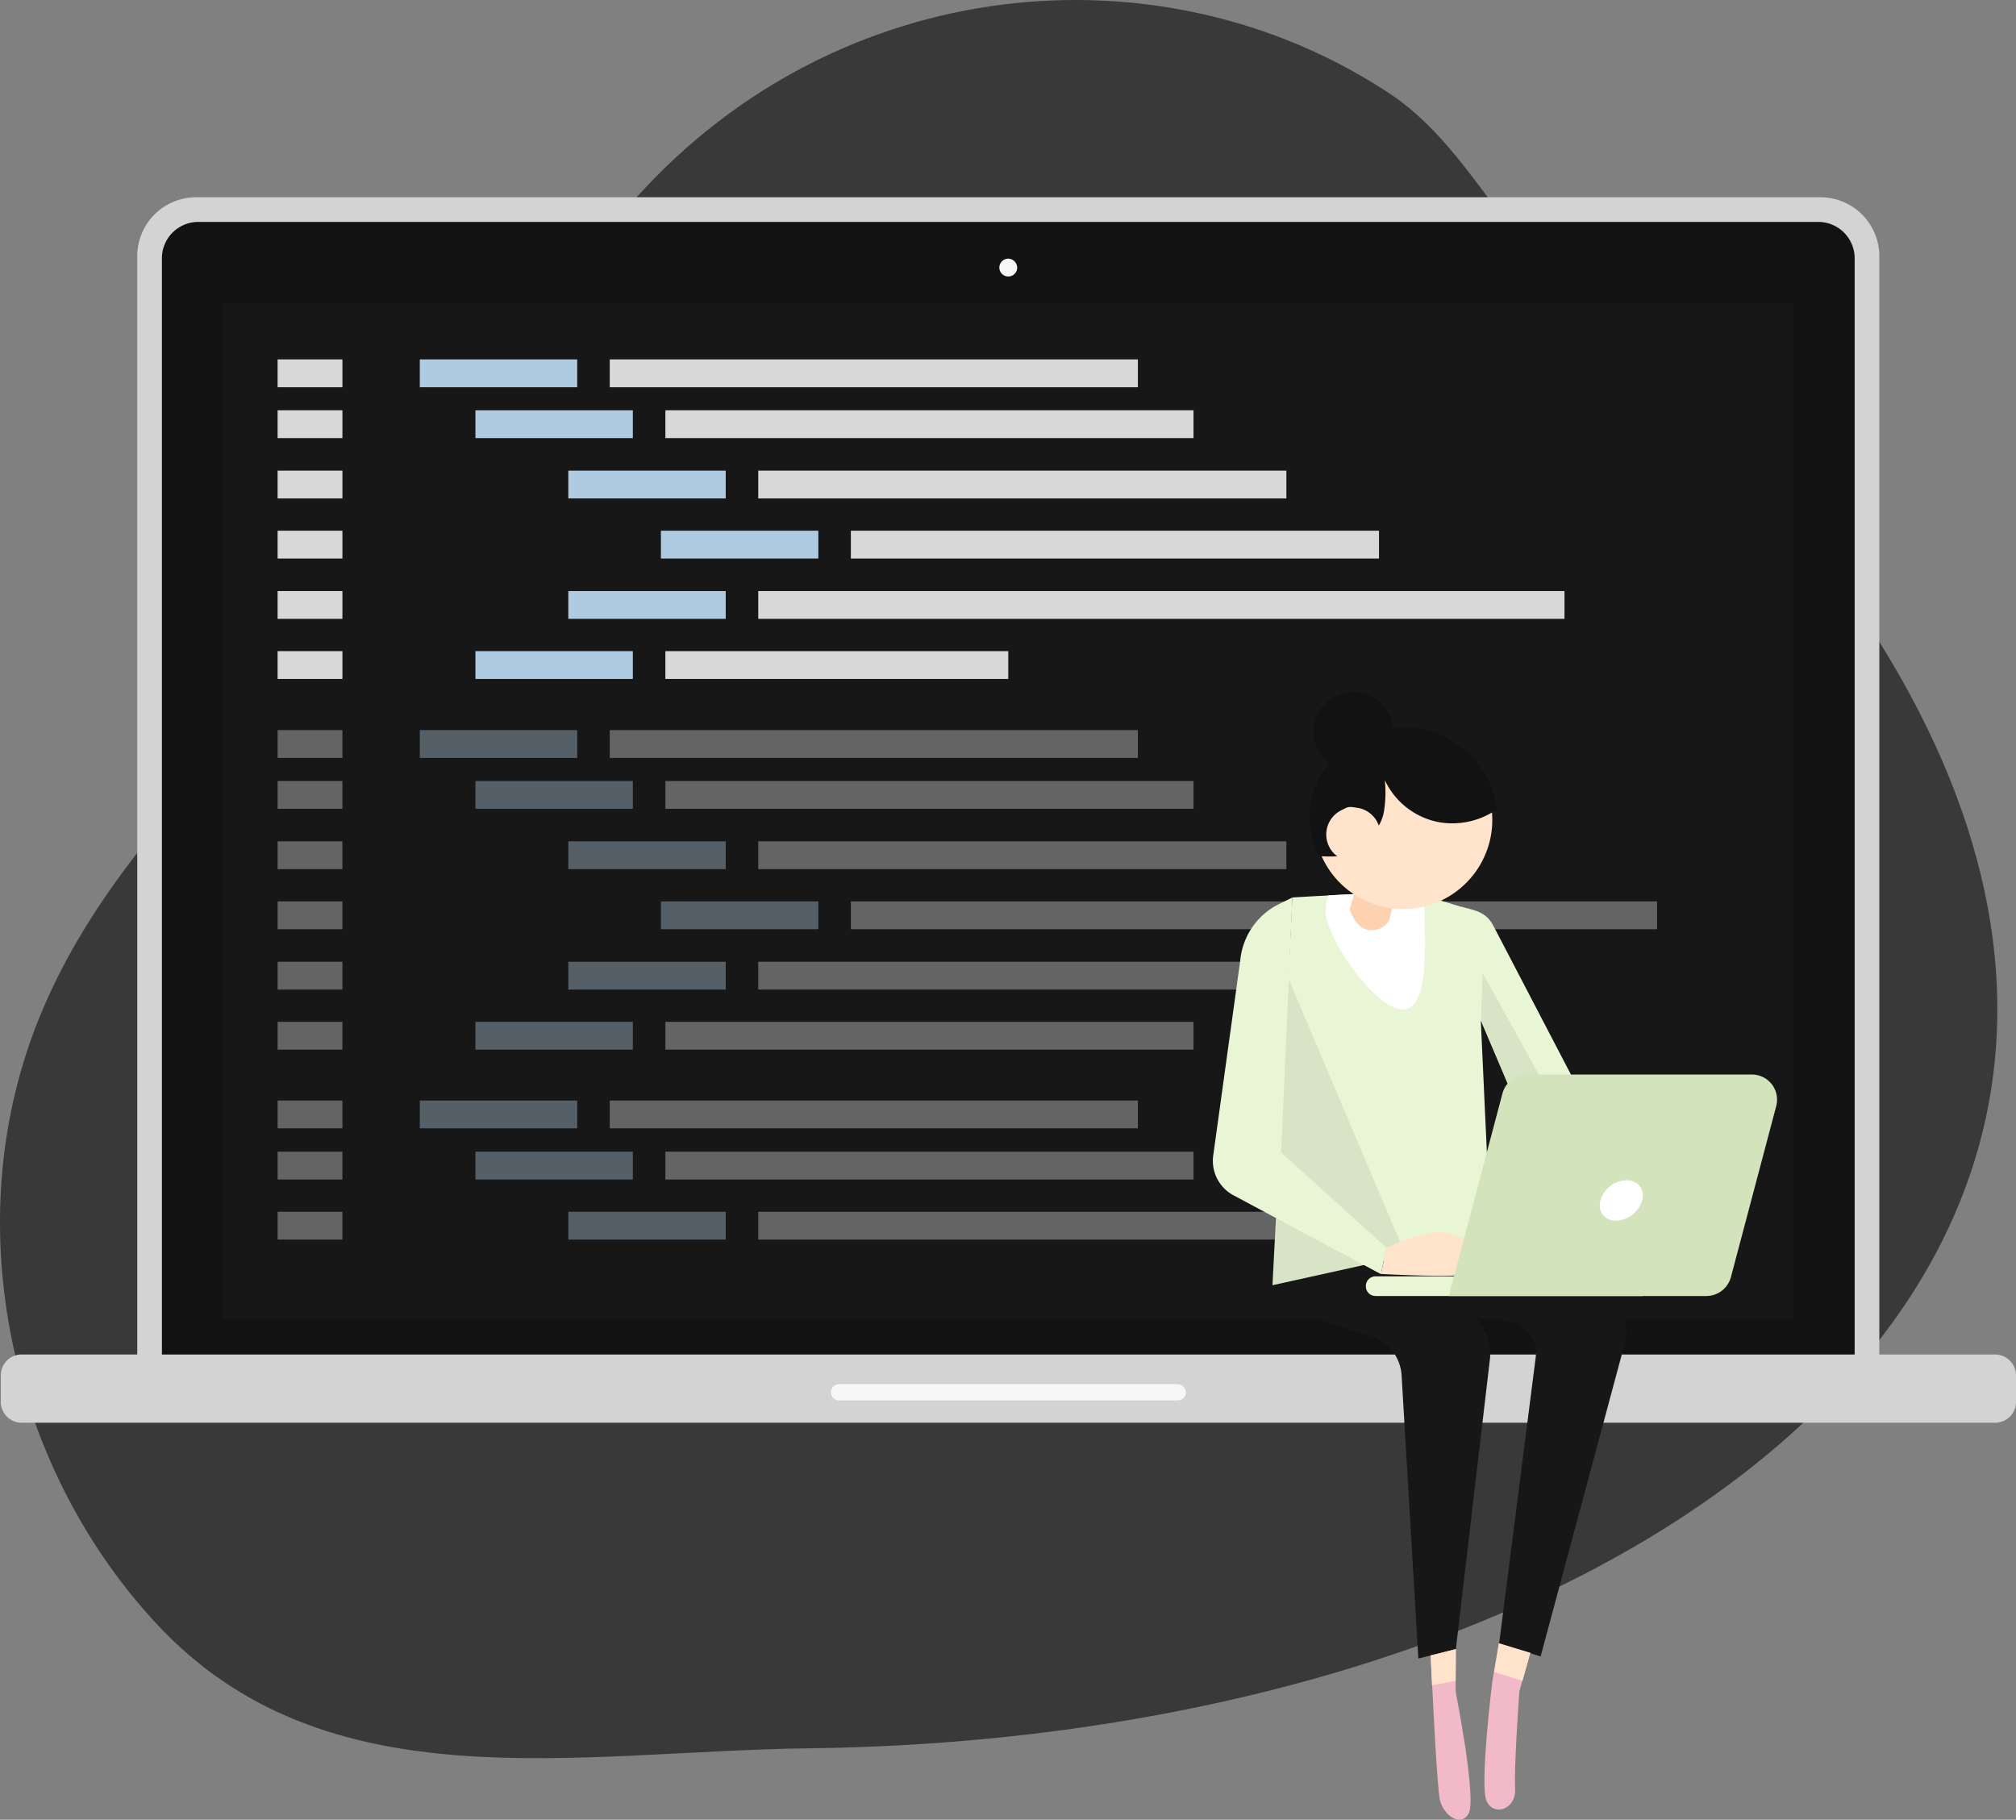 <svg xmlns="http://www.w3.org/2000/svg" width="693.496" height="626" viewBox="0 0 693.496 626">
  <rect x="0" y="0" width="693.496" height="626" fill="#808080" stroke="none"/>
  <g id="software-engineer" transform="translate(-33.687 -46.412)">
    <path id="Tracé_8" data-name="Tracé 8" d="M511.485,78.44C432.877,26.636,322.41,37.105,252.917,114c-38,42.057-53.428,99.907-92.868,141.062-44.4,46.389-97.471,91.424-117.6,154.6-21.389,67.146-2.617,144.13,45.215,195.483C145.88,667.6,231.438,648.823,312.3,647.83c331.129-4.152,577.242-225.175,264.073-497.641C550.2,127.266,537.477,95.5,511.485,78.44Z" fill="#111" opacity="0.63"/>
    <path id="Tracé_9" data-name="Tracé 9" d="M664.957,121.6H106.306A20.26,20.26,0,0,0,86,141.816V526.554H685.263V141.816A20.26,20.26,0,0,0,664.957,121.6Z" transform="translate(-5.1 -7.33)" fill="#d3d3d3"/>
    <path id="Tracé_10" data-name="Tracé 10" d="M665.151,131H107.945A12.518,12.518,0,0,0,95.4,143.545v378.24H677.7V143.545A12.518,12.518,0,0,0,665.151,131Z" transform="translate(-6.017 -8.247)" fill="#121212"/>
    <rect id="Rectangle_49" data-name="Rectangle 49" width="540.42" height="349.36" transform="translate(110.321 150.731)" fill="#171717"/>
    <path id="Tracé_11" data-name="Tracé 11" d="M420.737,148.069A3.069,3.069,0,1,1,417.669,145,3.162,3.162,0,0,1,420.737,148.069Z" transform="translate(-37.137 -9.612)" fill="#f6f6f6"/>
    <rect id="Rectangle_50" data-name="Rectangle 50" width="54.15" height="9.567" transform="translate(178.1 170.044)" fill="#afcbe1"/>
    <rect id="Rectangle_51" data-name="Rectangle 51" width="22.292" height="9.567" transform="translate(129.184 170.044)" fill="#d8d8d8"/>
    <rect id="Rectangle_52" data-name="Rectangle 52" width="22.292" height="9.567" transform="translate(129.184 187.553)" fill="#d8d8d8"/>
    <rect id="Rectangle_53" data-name="Rectangle 53" width="22.292" height="9.567" transform="translate(129.184 208.311)" fill="#d8d8d8"/>
    <rect id="Rectangle_54" data-name="Rectangle 54" width="22.292" height="9.567" transform="translate(129.184 228.978)" fill="#d8d8d8"/>
    <rect id="Rectangle_55" data-name="Rectangle 55" width="22.292" height="9.567" transform="translate(129.184 249.736)" fill="#d8d8d8"/>
    <rect id="Rectangle_56" data-name="Rectangle 56" width="22.292" height="9.567" transform="translate(129.184 270.403)" fill="#d8d8d8"/>
    <rect id="Rectangle_57" data-name="Rectangle 57" width="181.674" height="9.567" transform="translate(243.441 170.044)" fill="#d8d8d8"/>
    <rect id="Rectangle_58" data-name="Rectangle 58" width="54.15" height="9.567" transform="translate(197.233 187.553)" fill="#afcbe1"/>
    <rect id="Rectangle_59" data-name="Rectangle 59" width="181.674" height="9.567" transform="translate(262.574 187.553)" fill="#d8d8d8"/>
    <rect id="Rectangle_60" data-name="Rectangle 60" width="54.15" height="9.567" transform="translate(229.181 208.311)" fill="#afcbe1"/>
    <rect id="Rectangle_61" data-name="Rectangle 61" width="181.674" height="9.567" transform="translate(294.523 208.311)" fill="#d8d8d8"/>
    <rect id="Rectangle_62" data-name="Rectangle 62" width="54.15" height="9.567" transform="translate(261.04 228.978)" fill="#afcbe1"/>
    <rect id="Rectangle_63" data-name="Rectangle 63" width="181.674" height="9.567" transform="translate(326.381 228.978)" fill="#d8d8d8"/>
    <rect id="Rectangle_64" data-name="Rectangle 64" width="54.15" height="9.567" transform="translate(229.181 249.736)" fill="#afcbe1"/>
    <rect id="Rectangle_65" data-name="Rectangle 65" width="277.34" height="9.567" transform="translate(294.523 249.736)" fill="#d8d8d8"/>
    <rect id="Rectangle_66" data-name="Rectangle 66" width="54.15" height="9.567" transform="translate(197.233 270.403)" fill="#afcbe1"/>
    <rect id="Rectangle_67" data-name="Rectangle 67" width="117.957" height="9.567" transform="translate(262.574 270.403)" fill="#d8d8d8"/>
    <rect id="Rectangle_68" data-name="Rectangle 68" width="54.15" height="9.567" transform="translate(178.1 297.568)" fill="#afcbe1" opacity="0.4"/>
    <rect id="Rectangle_69" data-name="Rectangle 69" width="22.292" height="9.567" transform="translate(129.184 297.568)" fill="#d8d8d8" opacity="0.4"/>
    <rect id="Rectangle_70" data-name="Rectangle 70" width="22.292" height="9.567" transform="translate(129.184 315.077)" fill="#d8d8d8" opacity="0.4"/>
    <rect id="Rectangle_71" data-name="Rectangle 71" width="22.292" height="9.567" transform="translate(129.184 335.834)" fill="#d8d8d8" opacity="0.4"/>
    <rect id="Rectangle_72" data-name="Rectangle 72" width="22.292" height="9.567" transform="translate(129.184 356.502)" fill="#d8d8d8" opacity="0.4"/>
    <rect id="Rectangle_73" data-name="Rectangle 73" width="22.292" height="9.567" transform="translate(129.184 377.259)" fill="#d8d8d8" opacity="0.4"/>
    <rect id="Rectangle_74" data-name="Rectangle 74" width="22.292" height="9.567" transform="translate(129.184 397.927)" fill="#d8d8d8" opacity="0.4"/>
    <rect id="Rectangle_75" data-name="Rectangle 75" width="181.674" height="9.567" transform="translate(243.441 297.568)" fill="#d8d8d8" opacity="0.4"/>
    <rect id="Rectangle_76" data-name="Rectangle 76" width="54.15" height="9.567" transform="translate(197.233 315.077)" fill="#afcbe1" opacity="0.4"/>
    <rect id="Rectangle_77" data-name="Rectangle 77" width="181.674" height="9.567" transform="translate(262.574 315.077)" fill="#d8d8d8" opacity="0.4"/>
    <rect id="Rectangle_78" data-name="Rectangle 78" width="54.15" height="9.567" transform="translate(229.181 335.834)" fill="#afcbe1" opacity="0.4"/>
    <rect id="Rectangle_79" data-name="Rectangle 79" width="181.674" height="9.567" transform="translate(294.523 335.834)" fill="#d8d8d8" opacity="0.4"/>
    <rect id="Rectangle_80" data-name="Rectangle 80" width="54.15" height="9.567" transform="translate(178.1 425.002)" fill="#afcbe1" opacity="0.4"/>
    <rect id="Rectangle_81" data-name="Rectangle 81" width="22.292" height="9.567" transform="translate(129.184 425.002)" fill="#d8d8d8" opacity="0.4"/>
    <rect id="Rectangle_82" data-name="Rectangle 82" width="22.292" height="9.567" transform="translate(129.184 442.601)" fill="#d8d8d8" opacity="0.4"/>
    <rect id="Rectangle_83" data-name="Rectangle 83" width="22.292" height="9.567" transform="translate(129.184 463.268)" fill="#d8d8d8" opacity="0.4"/>
    <rect id="Rectangle_84" data-name="Rectangle 84" width="181.674" height="9.567" transform="translate(243.441 425.002)" fill="#d8d8d8" opacity="0.4"/>
    <rect id="Rectangle_85" data-name="Rectangle 85" width="54.15" height="9.567" transform="translate(197.233 442.601)" fill="#afcbe1" opacity="0.4"/>
    <rect id="Rectangle_86" data-name="Rectangle 86" width="181.674" height="9.567" transform="translate(262.574 442.601)" fill="#d8d8d8" opacity="0.4"/>
    <rect id="Rectangle_87" data-name="Rectangle 87" width="54.15" height="9.567" transform="translate(229.181 463.268)" fill="#afcbe1" opacity="0.4"/>
    <rect id="Rectangle_88" data-name="Rectangle 88" width="181.674" height="9.567" transform="translate(294.523 463.268)" fill="#d8d8d8" opacity="0.4"/>
    <rect id="Rectangle_89" data-name="Rectangle 89" width="54.15" height="9.567" transform="translate(261.04 356.502)" fill="#afcbe1" opacity="0.4"/>
    <rect id="Rectangle_90" data-name="Rectangle 90" width="277.34" height="9.567" transform="translate(326.381 356.502)" fill="#d8d8d8" opacity="0.4"/>
    <rect id="Rectangle_91" data-name="Rectangle 91" width="54.15" height="9.567" transform="translate(229.181 377.259)" fill="#afcbe1" opacity="0.4"/>
    <rect id="Rectangle_92" data-name="Rectangle 92" width="181.674" height="9.567" transform="translate(294.523 377.259)" fill="#d8d8d8" opacity="0.4"/>
    <rect id="Rectangle_93" data-name="Rectangle 93" width="54.15" height="9.567" transform="translate(197.233 397.927)" fill="#afcbe1" opacity="0.4"/>
    <rect id="Rectangle_94" data-name="Rectangle 94" width="181.674" height="9.567" transform="translate(262.574 397.927)" fill="#d8d8d8" opacity="0.4"/>
    <path id="Tracé_12" data-name="Tracé 12" d="M719.994,562.7H41.13A7.145,7.145,0,0,0,34,569.83v9.206a7.145,7.145,0,0,0,7.13,7.13H720.084a7.145,7.145,0,0,0,7.13-7.13V569.83A7.222,7.222,0,0,0,719.994,562.7Z" transform="translate(-0.03 -50.336)" fill="#d3d3d3"/>
    <path id="Tracé_13" data-name="Tracé 13" d="M469.621,574H353.2a2.8,2.8,0,1,0,0,5.6H469.711a2.812,2.812,0,0,0,2.8-2.8A2.953,2.953,0,0,0,469.621,574Z" transform="translate(-30.878 -51.437)" fill="#f7f7f7"/>
    <path id="Tracé_14" data-name="Tracé 14" d="M587.635,674.669l-.09,14.53s1.805,9.3,3.339,19.223c1.444,9.928,2.617,20.487,1.083,22.924-2.978,4.874-8.845,0-9.837-4.874s-2.437-35.288-2.437-35.288L578.7,671.6Zm14.8-1.986-2.256,13.086s-4.422,35.739-1.985,41.154,10.289,2.978,9.837-4.422c-.451-7.31,1.444-33.3,1.444-33.3l4.422-15.7Z" transform="translate(-53.136 -60.953)" fill="#f2bac9"/>
    <path id="Tracé_15" data-name="Tracé 15" d="M590.715,496.241l-1.083,16.065,41.515,20.036a17.968,17.968,0,0,1,8.664,20.938l-28.7,106.766-14.26-4.513L609.4,557.341a11.156,11.156,0,0,0-9.3-12.635l-14.8-2.346-15.7-16.065,18.231,16.335a17.807,17.807,0,0,1,5.776,15.7l-11.642,99.185-12.906,3.249-5.776-97.561A15.145,15.145,0,0,0,552.81,549.85l-25.541-8.123a14.182,14.182,0,0,1-6.769-11.642l1.083-34.385Z" transform="translate(-47.462 -43.803)" fill="#171717"/>
    <path id="Tracé_16" data-name="Tracé 16" d="M518.7,521.6l6.859-133.39S553.9,386.5,562.381,386.5c4.6,0,12.455,2.166,18.682,4.152,5.866,1.9,10.65,1.715,13.538,7.13l46.479,89.167-28.609,2.708-9.567-10.83,4.874-7.31-17.418-40.974L593.789,505Z" transform="translate(-47.286 -33.067)" fill="#e9f6d6"/>
    <path id="Tracé_17" data-name="Tracé 17" d="M598.742,417.3l30.866,55.685-9.567,11.281a16.161,16.161,0,0,1-7.581-.451l-1.715-1.986,4.874-7.31L598.2,433.545Z" transform="translate(-55.037 -36.16)" fill="#0f0f0f" opacity="0.08"/>
    <path id="Tracé_18" data-name="Tracé 18" d="M565.534,426.852c-9.386,0-26.534-24.458-26.534-33.844a17.92,17.92,0,0,1,.9-5.415c8.754-.451,19.675-.993,24.458-.993a40.6,40.6,0,0,1,7.762,1.083,17.342,17.342,0,0,1,.9,5.325C572.934,402.394,574.92,426.852,565.534,426.852Z" transform="translate(-49.266 -33.167)" fill="#fff"/>
    <path id="Tracé_19" data-name="Tracé 19" d="M522.13,414,518.7,525.1l45.847-11.01Z" transform="translate(-47.286 -35.838)" fill="#0f0f0f" opacity="0.08"/>
    <path id="Tracé_20" data-name="Tracé 20" d="M568.045,370.542c-.812,1.624-6.408,23.465-6.408,23.465a6.956,6.956,0,0,1-6.769,3.159c-4.783-.361-6.769-7.13-6.769-7.13l8.393-27.436Z" transform="translate(-50.153 -30.827)" fill="#fcd2b1"/>
    <path id="Tracé_21" data-name="Tracé 21" d="M537.6,353.556c0,15.072,15.974,31.768,31.046,31.768s23.465-16.7,23.465-31.768a27.256,27.256,0,0,0-54.511,0Z" transform="translate(-49.129 -27.288)" fill="#ffbcc6"/>
    <circle id="Ellipse_1" data-name="Ellipse 1" cx="30.685" cy="30.685" r="30.685" transform="translate(481.125 303.103) rotate(-9.259)" fill="#ffe3ca"/>
    <path id="Tracé_22" data-name="Tracé 22" d="M561.9,521.425c1.173-.361,11.281-5.325,18.411-5.325s15.884,7.581,15.884,7.581,1.173,3.971-3.61,3.159.632,2.978.632,2.978a43.819,43.819,0,0,1-5.866.993c-5.6.812-27.256-.361-27.256-.361Z" transform="translate(-51.323 -45.792)" fill="#ffe3ca"/>
    <path id="Tracé_23" data-name="Tracé 23" d="M523.343,388.5l-3.881,87.723,36.1,32.671-1.715,9.206-50.811-27.165a13.439,13.439,0,0,1-6.949-13.538l9.3-67.146a24.144,24.144,0,0,1,13.357-19.494Zm28.609,137.091h91.875v-6.769H551.953a3.332,3.332,0,0,0-3.339,3.339h0A3.3,3.3,0,0,0,551.953,525.591Z" transform="translate(-45.071 -33.352)" fill="#e9f6d6"/>
    <path id="Tracé_24" data-name="Tracé 24" d="M585.9,532.171h88.626a8.774,8.774,0,0,0,8.393-6.408l15.613-58.934A8.636,8.636,0,0,0,690.139,456H612.795a8.774,8.774,0,0,0-8.393,6.408Z" transform="translate(-53.838 -39.933)" fill="#d4e4bc"/>
    <path id="Tracé_25" data-name="Tracé 25" d="M585.9,532.171h88.626a8.774,8.774,0,0,0,8.393-6.408l15.613-58.934A8.636,8.636,0,0,0,690.139,456H612.795a8.774,8.774,0,0,0-8.393,6.408Z" transform="translate(-53.838 -39.933)" fill="#d4e4bc" opacity="0.22"/>
    <path id="Tracé_26" data-name="Tracé 26" d="M643.676,503.249c-.993,3.881,1.444,6.949,5.415,6.949a9.763,9.763,0,0,0,8.935-6.949c.993-3.881-1.444-6.949-5.415-6.949A9.536,9.536,0,0,0,643.676,503.249Z" transform="translate(-59.449 -43.862)" fill="#fff"/>
    <path id="Tracé_27" data-name="Tracé 27" d="M566.684,324.9c16.568,0,30.107,12.17,32,27.751a26.87,26.87,0,0,1-19.787,4.7,25.839,25.839,0,0,1-18.84-14.106,42.588,42.588,0,0,1-.095,10.418,14.221,14.221,0,0,1-4.923,9.035,16.7,16.7,0,0,0-1.7-7.1c-1.326-2.121-4.071-3.6-6.343-2.674a5.085,5.085,0,0,0-3.03,4.057,9.793,9.793,0,0,0,.852,5.163,21.345,21.345,0,0,0,4.45,6.915,49.424,49.424,0,0,1-11.645.645,31.12,31.12,0,0,1-3.219-13.553C534.4,338.914,548.885,324.9,566.684,324.9Z" transform="matrix(1, 0.017, -0.017, 1, -44.14, -37.948)" fill="#121212"/>
    <path id="Tracé_28" data-name="Tracé 28" d="M539.2,363.5a9.3,9.3,0,1,0,9.3-9.3A9.283,9.283,0,0,0,539.2,363.5Z" transform="translate(-49.285 -30.008)" fill="#ffe3ca"/>
    <path id="Tracé_29" data-name="Tracé 29" d="M604.825,672.8l-1.625,9.837,9.747,3.068,2.708-9.657Z" transform="translate(-55.525 -61.07)" fill="#ffe3ca"/>
    <path id="Tracé_30" data-name="Tracé 30" d="M587.574,685.92l-8.122,1.534L579,677.166,587.664,675Z" transform="translate(-53.165 -61.284)" fill="#ffe3ca"/>
    <circle id="Ellipse_2" data-name="Ellipse 2" cx="13.718" cy="13.718" r="13.718" transform="translate(485.493 284.482)" fill="#121212"/>
  </g>
</svg>
